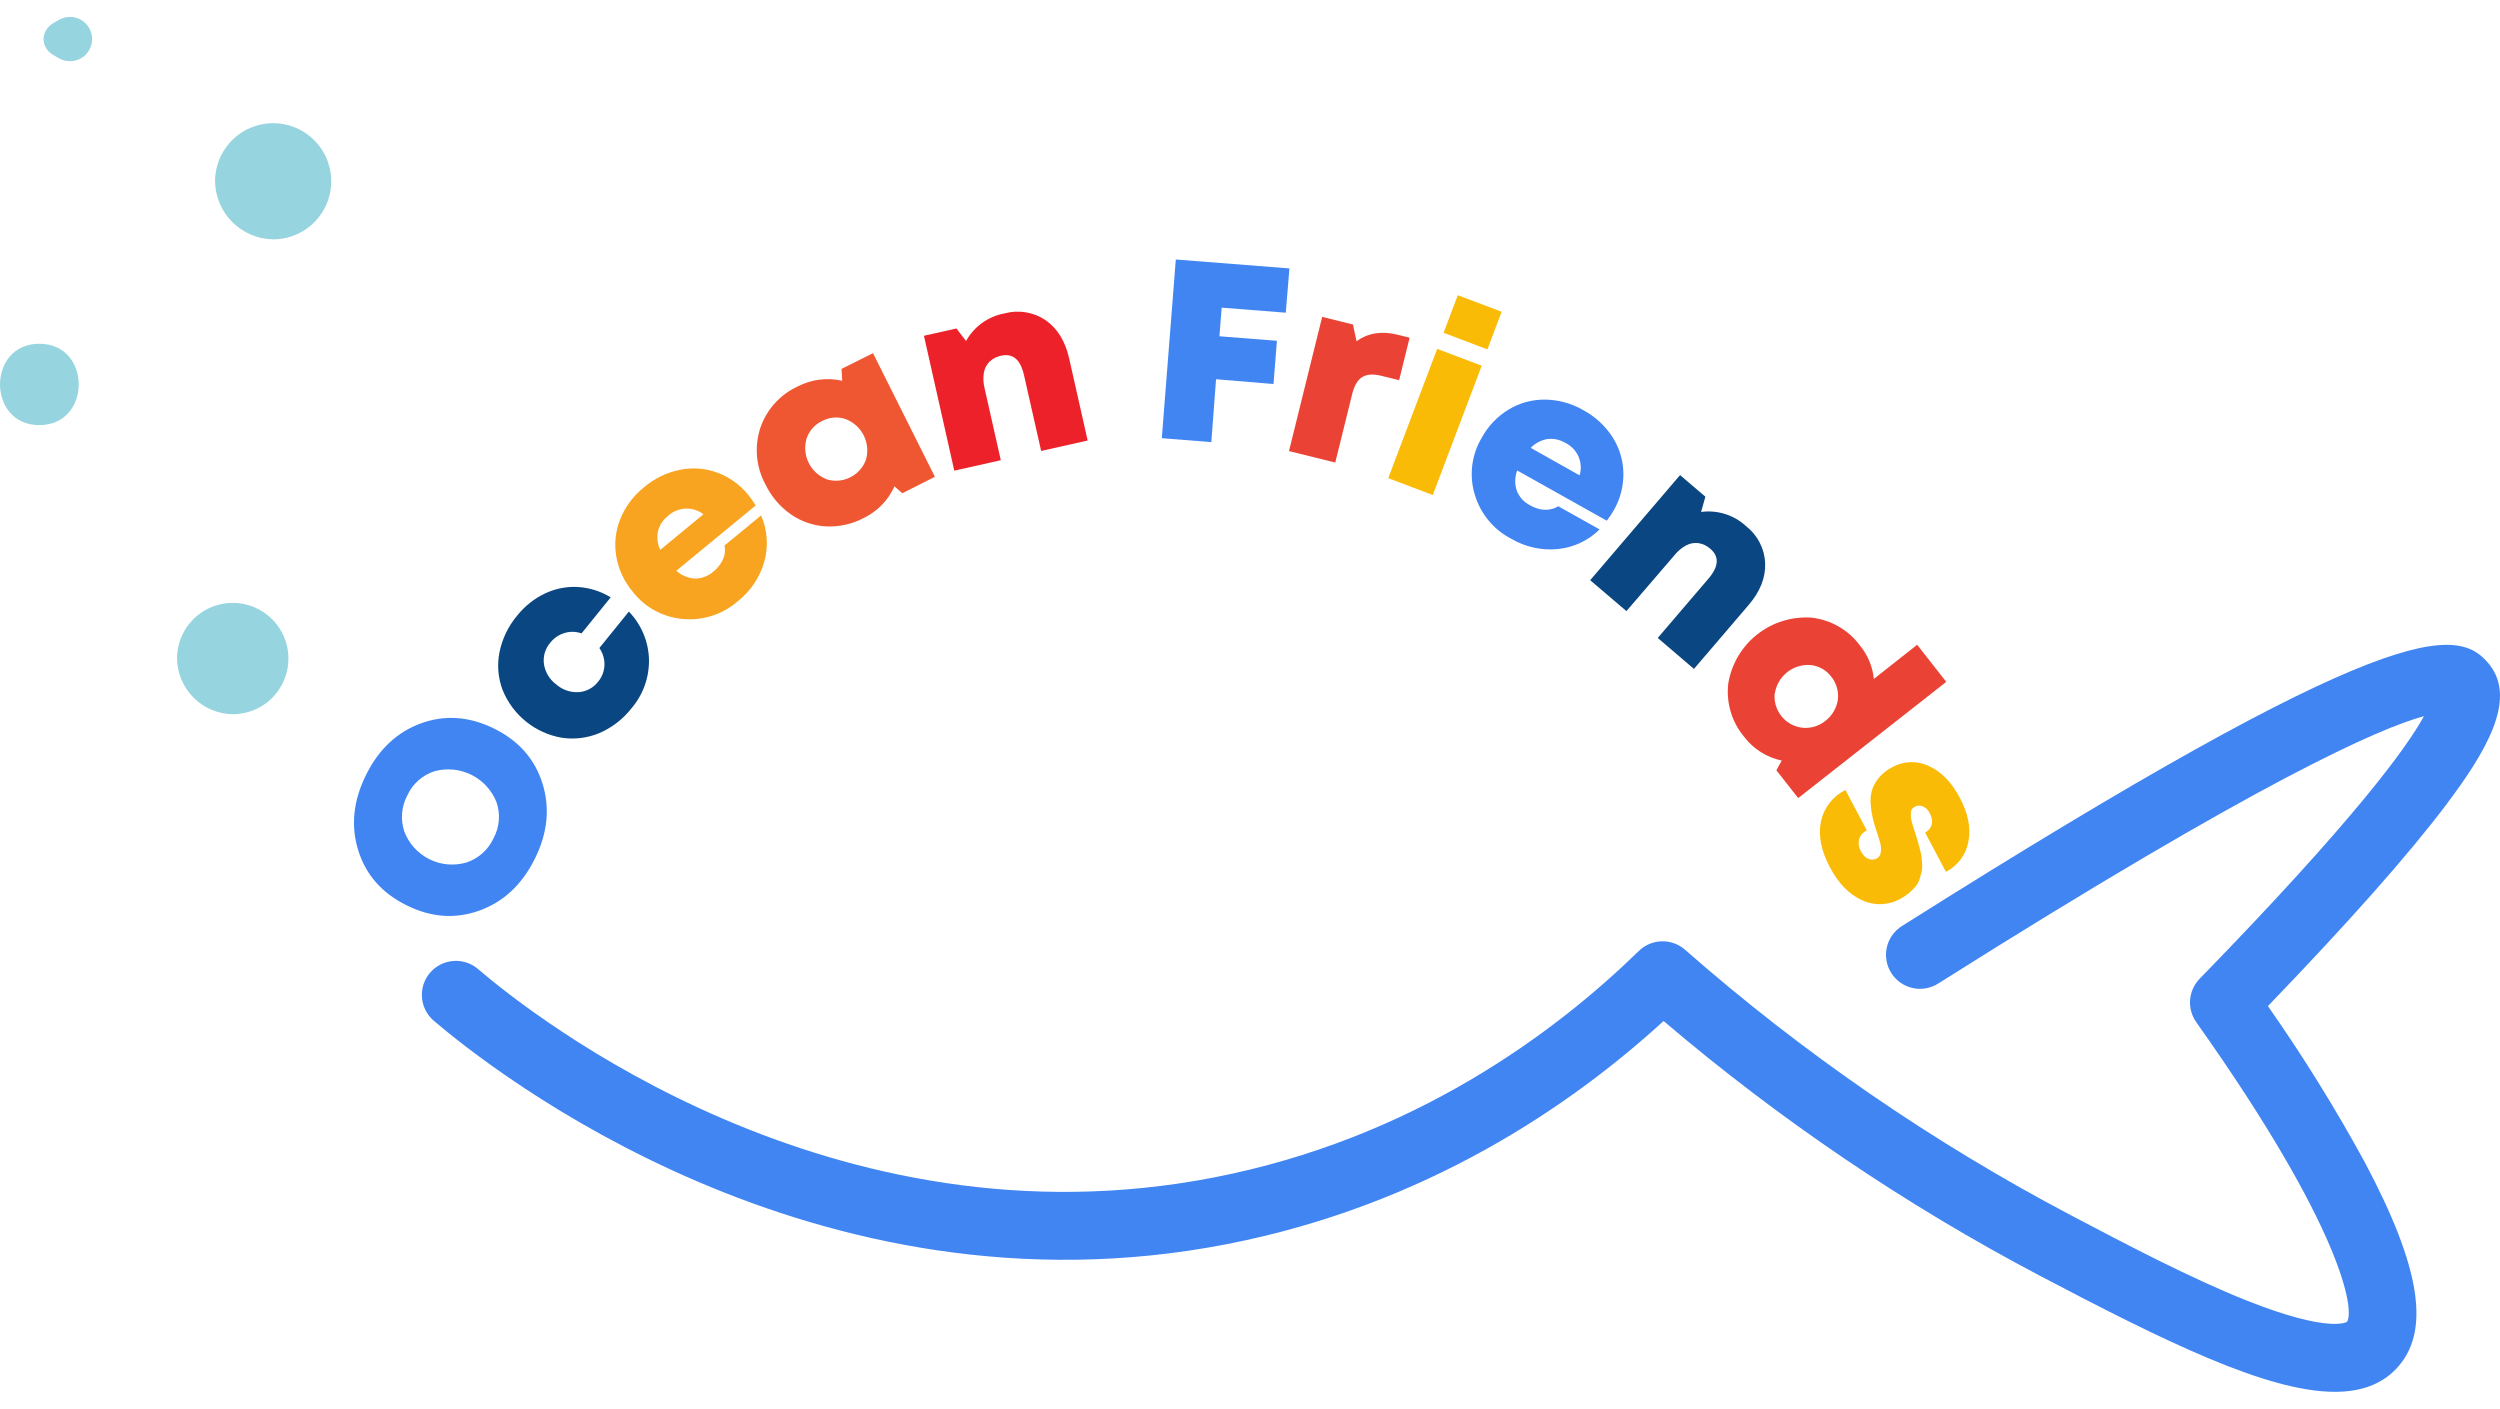 <svg width="126" height="71" viewBox="0 0 126 71" fill="none" xmlns="http://www.w3.org/2000/svg">
<path d="M26.96 43.273C26.317 44.576 25.388 45.448 24.173 45.889C22.958 46.33 21.731 46.243 20.492 45.627C19.25 45.014 18.437 44.09 18.054 42.855C17.671 41.621 17.803 40.353 18.45 39.053C19.092 37.758 20.016 36.892 21.223 36.455C22.43 36.018 23.657 36.106 24.902 36.72C26.145 37.334 26.958 38.258 27.342 39.493C27.727 40.727 27.599 41.987 26.96 43.273ZM23.507 43.471C23.808 43.371 24.085 43.21 24.321 42.999C24.556 42.787 24.746 42.529 24.878 42.241C25.027 41.964 25.116 41.658 25.141 41.344C25.165 41.03 25.123 40.715 25.019 40.417C24.779 39.821 24.328 39.334 23.752 39.048C23.176 38.763 22.515 38.7 21.895 38.871C21.595 38.968 21.318 39.126 21.083 39.336C20.848 39.545 20.659 39.802 20.528 40.089C20.379 40.368 20.29 40.676 20.265 40.992C20.24 41.307 20.28 41.625 20.383 41.924C20.615 42.527 21.065 43.02 21.644 43.306C22.222 43.593 22.887 43.652 23.507 43.471V43.471Z" fill="#4185F3"/>
<path d="M31.823 35.703C31.396 36.248 30.839 36.677 30.202 36.949C29.602 37.2 28.945 37.28 28.302 37.18C27.643 37.065 27.025 36.783 26.505 36.362C25.985 35.941 25.581 35.395 25.331 34.774C25.102 34.169 25.048 33.512 25.173 32.877C25.309 32.199 25.613 31.566 26.058 31.036C26.435 30.558 26.917 30.173 27.466 29.911C27.984 29.665 28.555 29.552 29.127 29.584C29.712 29.62 30.279 29.8 30.779 30.107L29.309 31.923C29.033 31.825 28.733 31.817 28.453 31.903C28.168 31.988 27.917 32.158 27.734 32.392C27.607 32.539 27.513 32.711 27.458 32.897C27.403 33.084 27.388 33.279 27.415 33.471C27.477 33.878 27.697 34.244 28.027 34.489C28.337 34.764 28.742 34.906 29.156 34.885C29.35 34.873 29.538 34.819 29.709 34.728C29.88 34.636 30.029 34.509 30.147 34.355C30.342 34.121 30.454 33.828 30.464 33.523C30.474 33.215 30.384 32.912 30.208 32.66L31.694 30.824C32.319 31.469 32.681 32.324 32.708 33.222C32.73 34.13 32.414 35.014 31.823 35.703V35.703Z" fill="#0A4681"/>
<path d="M37.723 24.955C37.856 25.119 37.978 25.294 38.086 25.476L34.088 28.765C34.349 29.003 34.684 29.143 35.037 29.161C35.377 29.158 35.703 29.032 35.956 28.806C36.096 28.693 36.217 28.559 36.317 28.41C36.41 28.273 36.477 28.121 36.515 27.961C36.545 27.806 36.545 27.648 36.515 27.493L38.359 25.977C38.678 26.709 38.736 27.528 38.524 28.297C38.301 29.089 37.834 29.79 37.189 30.299C36.811 30.629 36.371 30.879 35.894 31.033C35.417 31.187 34.914 31.243 34.415 31.196C33.924 31.155 33.447 31.012 33.014 30.778C32.581 30.544 32.201 30.222 31.898 29.834C31.465 29.325 31.176 28.71 31.062 28.052C30.951 27.416 31.02 26.763 31.26 26.165C31.512 25.539 31.922 24.988 32.448 24.567C32.978 24.111 33.618 23.803 34.304 23.672C34.933 23.549 35.583 23.605 36.182 23.832C36.787 24.063 37.319 24.45 37.723 24.955ZM33.659 26.01C33.41 26.202 33.236 26.473 33.163 26.779C33.101 27.095 33.14 27.422 33.274 27.715L35.453 25.919C35.192 25.719 34.868 25.618 34.539 25.635C34.21 25.651 33.898 25.785 33.659 26.01V26.01Z" fill="#F9A420"/>
<path d="M42.414 18.591L43.999 17.799L47.119 24.031L45.477 24.859L45.081 24.512C44.768 25.211 44.218 25.777 43.528 26.11C42.941 26.417 42.283 26.562 41.622 26.53C40.99 26.495 40.381 26.285 39.861 25.924C39.311 25.54 38.869 25.02 38.579 24.415C38.346 23.985 38.202 23.513 38.156 23.026C38.111 22.538 38.165 22.047 38.316 21.581C38.47 21.12 38.718 20.695 39.043 20.332C39.368 19.97 39.764 19.678 40.206 19.475C40.895 19.118 41.689 19.018 42.446 19.191L42.414 18.591ZM41.648 24.154C42.044 24.279 42.474 24.246 42.847 24.061C43.219 23.877 43.506 23.555 43.647 23.164C43.762 22.758 43.721 22.323 43.532 21.946C43.343 21.569 43.02 21.276 42.627 21.124C42.433 21.056 42.227 21.03 42.022 21.046C41.818 21.062 41.619 21.12 41.438 21.217C41.25 21.305 41.083 21.431 40.947 21.587C40.81 21.744 40.708 21.926 40.645 22.124C40.532 22.528 40.574 22.96 40.762 23.335C40.95 23.71 41.27 24.002 41.662 24.154H41.648Z" fill="#EF5732"/>
<path d="M50.634 15.795C50.984 15.699 51.35 15.681 51.708 15.741C52.066 15.801 52.406 15.938 52.706 16.143C53.296 16.558 53.689 17.197 53.884 18.06L54.817 22.201L52.474 22.729L51.612 18.915C51.436 18.123 51.052 17.799 50.465 17.925C50.242 17.967 50.035 18.073 49.871 18.23C49.72 18.383 49.62 18.579 49.586 18.791C49.545 19.05 49.558 19.315 49.623 19.569L50.44 23.195L48.096 23.721L46.567 16.923L48.203 16.555L48.688 17.187C48.889 16.825 49.168 16.513 49.505 16.272C49.841 16.032 50.227 15.868 50.634 15.795Z" fill="#EC2129"/>
<path d="M64.803 15.76L61.572 15.506L61.459 16.948L64.356 17.176L64.185 19.354L61.289 19.114L61.051 22.283L58.555 22.085L59.261 13.079L64.987 13.528L64.803 15.76Z" fill="#4185F3"/>
<path d="M70.431 16.868L71.045 17.019L70.516 19.161L69.615 18.939C69.204 18.839 68.883 18.862 68.652 19.007C68.421 19.152 68.253 19.439 68.149 19.866L67.297 23.312L64.965 22.735L66.637 15.971L68.19 16.355L68.368 17.197C68.951 16.781 69.636 16.672 70.431 16.868Z" fill="#EA4335"/>
<path d="M69.967 24.1L72.433 17.583L74.678 18.432L72.212 24.949L69.967 24.1ZM72.756 16.773L73.473 14.878L75.682 15.713L74.965 17.609L72.756 16.773Z" fill="#FABB07"/>
<path d="M81.335 25.718C81.231 25.902 81.112 26.078 80.981 26.243L76.466 23.712C76.341 24.041 76.334 24.403 76.447 24.736C76.573 25.052 76.809 25.311 77.112 25.465C77.267 25.556 77.436 25.623 77.611 25.663C77.772 25.697 77.937 25.702 78.099 25.677C78.254 25.652 78.403 25.597 78.536 25.515L80.62 26.683C80.053 27.245 79.309 27.594 78.515 27.673C77.696 27.752 76.874 27.57 76.165 27.154C75.721 26.924 75.329 26.605 75.012 26.218C74.695 25.831 74.46 25.383 74.321 24.903C74.181 24.43 74.141 23.934 74.203 23.445C74.264 22.956 74.427 22.486 74.68 22.063C74.998 21.475 75.468 20.983 76.04 20.637C76.593 20.304 77.228 20.132 77.873 20.14C78.549 20.148 79.212 20.331 79.796 20.671C80.404 20.997 80.918 21.475 81.288 22.057C81.629 22.599 81.813 23.225 81.819 23.865C81.826 24.515 81.659 25.155 81.335 25.718ZM78.877 22.314C78.608 22.153 78.291 22.088 77.98 22.13C77.663 22.186 77.371 22.34 77.148 22.572L79.612 23.958C79.708 23.642 79.686 23.301 79.551 22.999C79.416 22.697 79.177 22.454 78.877 22.314V22.314Z" fill="#4185F3"/>
<path d="M88.007 26.523C88.293 26.746 88.527 27.029 88.692 27.352C88.858 27.675 88.951 28.03 88.964 28.392C88.988 29.115 88.712 29.812 88.136 30.486L85.375 33.713L83.55 32.153L86.1 29.171C86.628 28.557 86.662 28.054 86.203 27.662C86.036 27.511 85.83 27.411 85.609 27.375C85.396 27.346 85.181 27.383 84.99 27.482C84.761 27.606 84.559 27.775 84.396 27.979L81.972 30.8L80.145 29.242L84.675 23.945L85.951 25.034L85.735 25.802C86.144 25.747 86.559 25.784 86.952 25.908C87.345 26.033 87.705 26.243 88.007 26.523V26.523Z" fill="#0A4681"/>
<path d="M96.626 32.496L98.091 34.366L90.629 40.223L89.53 38.823L89.799 38.332C89.048 38.175 88.378 37.753 87.911 37.144C87.598 36.771 87.365 36.337 87.226 35.87C87.088 35.403 87.047 34.912 87.107 34.429C87.272 33.455 87.794 32.578 88.571 31.968C89.349 31.358 90.325 31.059 91.311 31.13C91.795 31.186 92.263 31.341 92.684 31.587C93.105 31.832 93.471 32.162 93.759 32.556C94.144 33.031 94.381 33.609 94.442 34.217L96.626 32.496ZM89.447 34.924C89.399 35.34 89.518 35.759 89.778 36.087C90.037 36.416 90.417 36.629 90.833 36.678C91.043 36.7 91.255 36.68 91.456 36.62C91.658 36.559 91.846 36.458 92.008 36.324C92.179 36.191 92.323 36.026 92.43 35.837C92.531 35.66 92.599 35.465 92.628 35.263C92.653 35.064 92.638 34.862 92.584 34.669C92.529 34.465 92.433 34.276 92.301 34.112C92.177 33.945 92.02 33.806 91.839 33.704C91.658 33.602 91.458 33.538 91.251 33.518C90.829 33.486 90.411 33.614 90.078 33.875C89.746 34.136 89.523 34.513 89.455 34.93L89.447 34.924Z" fill="#EA4335"/>
<path d="M92.219 43.698C91.778 42.859 91.631 42.093 91.777 41.399C91.849 41.059 91.998 40.739 92.212 40.465C92.426 40.19 92.699 39.968 93.011 39.815L94.089 41.856C93.993 41.898 93.908 41.96 93.84 42.038C93.771 42.117 93.721 42.209 93.693 42.31C93.65 42.517 93.686 42.732 93.794 42.914C93.846 43.016 93.916 43.107 94.002 43.183C94.08 43.255 94.178 43.302 94.283 43.318C94.389 43.335 94.498 43.317 94.592 43.266C94.647 43.235 94.694 43.191 94.728 43.138C94.763 43.085 94.784 43.024 94.79 42.961C94.812 42.816 94.806 42.668 94.772 42.526C94.737 42.379 94.675 42.175 94.588 41.916C94.501 41.656 94.43 41.432 94.39 41.25C94.336 41.026 94.301 40.799 94.285 40.569C94.261 40.33 94.279 40.087 94.339 39.854C94.409 39.623 94.524 39.409 94.677 39.222C94.865 38.992 95.099 38.803 95.365 38.67C95.646 38.511 95.962 38.422 96.285 38.412C96.609 38.401 96.93 38.47 97.221 38.611C97.846 38.893 98.366 39.43 98.782 40.222C99.198 41.015 99.34 41.745 99.208 42.413C99.151 42.738 99.018 43.045 98.821 43.31C98.624 43.576 98.368 43.791 98.073 43.939L97.025 41.959C97.142 41.9 97.238 41.807 97.302 41.692C97.359 41.592 97.385 41.476 97.375 41.361C97.364 41.231 97.324 41.105 97.26 40.991C97.191 40.837 97.069 40.714 96.916 40.642C96.85 40.613 96.779 40.599 96.707 40.602C96.636 40.606 96.566 40.626 96.504 40.662C96.447 40.69 96.399 40.731 96.361 40.781C96.326 40.835 96.306 40.898 96.306 40.963C96.306 41.038 96.306 41.106 96.306 41.161C96.313 41.249 96.329 41.336 96.355 41.42C96.387 41.535 96.413 41.619 96.434 41.692C96.456 41.765 96.488 41.862 96.534 42.005C96.587 42.181 96.625 42.304 96.648 42.375C96.672 42.446 96.706 42.573 96.751 42.749C96.797 42.925 96.829 43.064 96.843 43.155C96.856 43.246 96.866 43.373 96.876 43.537C96.888 43.67 96.88 43.803 96.852 43.933C96.829 44.034 96.793 44.157 96.749 44.302C96.708 44.437 96.641 44.563 96.551 44.672C96.34 44.928 96.08 45.14 95.787 45.296C95.492 45.463 95.161 45.556 94.822 45.569C94.483 45.581 94.146 45.512 93.839 45.367C93.194 45.075 92.653 44.519 92.219 43.698Z" fill="#FABB07"/>
<path d="M117.677 70.148C114.272 70.148 109.143 67.63 102.778 64.281C96.014 60.716 89.665 56.416 83.845 51.459C79.185 55.721 71.854 60.75 61.856 62.701C41.043 66.766 24.864 54.014 21.828 51.416C21.495 51.115 21.293 50.697 21.265 50.25C21.236 49.803 21.384 49.362 21.677 49.023C21.969 48.684 22.383 48.472 22.83 48.434C23.276 48.395 23.72 48.533 24.066 48.818C26.885 51.235 41.928 63.105 61.203 59.34C71.226 57.384 78.369 52.055 82.597 47.928C82.906 47.627 83.317 47.453 83.749 47.441C84.181 47.43 84.602 47.582 84.926 47.867C90.861 53.077 97.39 57.569 104.377 61.251C107.069 62.667 110.419 64.432 113.265 65.56C117.425 67.206 118.283 66.626 118.291 66.62C118.669 66.041 118.115 61.994 110.688 51.513C110.459 51.186 110.35 50.79 110.381 50.393C110.412 49.995 110.581 49.621 110.858 49.334C118.723 41.257 121.316 37.651 122.166 36.096C119.961 36.691 113.945 39.304 97.683 49.572C97.493 49.692 97.281 49.774 97.059 49.812C96.837 49.85 96.61 49.844 96.391 49.795C96.171 49.745 95.963 49.653 95.78 49.523C95.596 49.393 95.439 49.228 95.319 49.038C95.199 48.848 95.117 48.636 95.079 48.414C95.041 48.193 95.047 47.965 95.096 47.746C95.146 47.527 95.238 47.319 95.368 47.135C95.498 46.951 95.663 46.795 95.853 46.675C120.549 31.081 123.875 31.483 125.47 33.498C126.88 35.281 125.246 37.958 123.271 40.58C121.379 43.087 118.366 46.491 114.303 50.707C116.074 53.234 117.702 55.859 119.18 58.568C122.031 63.931 122.522 67.144 120.765 68.992C120.002 69.79 118.962 70.148 117.677 70.148Z" fill="#4185F3"/>
<path d="M11.729 35.997C12.285 35.997 12.827 35.833 13.289 35.525C13.751 35.216 14.11 34.778 14.323 34.265C14.535 33.752 14.591 33.188 14.482 32.644C14.374 32.1 14.107 31.6 13.714 31.207C13.322 30.815 12.822 30.548 12.277 30.439C11.733 30.331 11.168 30.387 10.655 30.599C10.142 30.811 9.704 31.171 9.396 31.633C9.087 32.094 8.923 32.636 8.923 33.191C8.934 33.932 9.233 34.639 9.757 35.163C10.281 35.687 10.989 35.986 11.729 35.997V35.997Z" fill="#96D4DF"/>
<path d="M1.984 21.426C4.625 21.426 4.631 17.325 1.984 17.325C-0.662 17.325 -0.66 21.426 1.984 21.426Z" fill="#96D4DF"/>
<path d="M13.767 12.063C14.346 12.063 14.912 11.891 15.394 11.569C15.875 11.248 16.25 10.79 16.472 10.255C16.694 9.721 16.751 9.132 16.638 8.564C16.525 7.996 16.246 7.475 15.836 7.066C15.427 6.656 14.905 6.378 14.337 6.265C13.769 6.152 13.18 6.211 12.645 6.433C12.11 6.654 11.653 7.03 11.332 7.511C11.01 7.993 10.839 8.559 10.839 9.138C10.851 9.91 11.163 10.648 11.71 11.194C12.256 11.74 12.994 12.052 13.767 12.063Z" fill="#96D4DF"/>
<path d="M2.96 1.005L2.83 1.082L2.725 1.142L2.669 1.175C2.528 1.259 2.41 1.376 2.325 1.516C2.241 1.652 2.197 1.809 2.197 1.969C2.197 2.129 2.241 2.286 2.325 2.423C2.41 2.563 2.528 2.679 2.669 2.763L2.725 2.795L2.83 2.856L2.96 2.932C3.13 3.031 3.323 3.084 3.52 3.085C3.717 3.086 3.91 3.035 4.081 2.937C4.252 2.84 4.394 2.699 4.492 2.528C4.591 2.358 4.643 2.165 4.643 1.968C4.643 1.772 4.591 1.578 4.492 1.408C4.394 1.238 4.252 1.097 4.081 0.999C3.91 0.901 3.717 0.851 3.52 0.852C3.323 0.853 3.13 0.905 2.96 1.005Z" fill="#96D4DF"/>
</svg>
